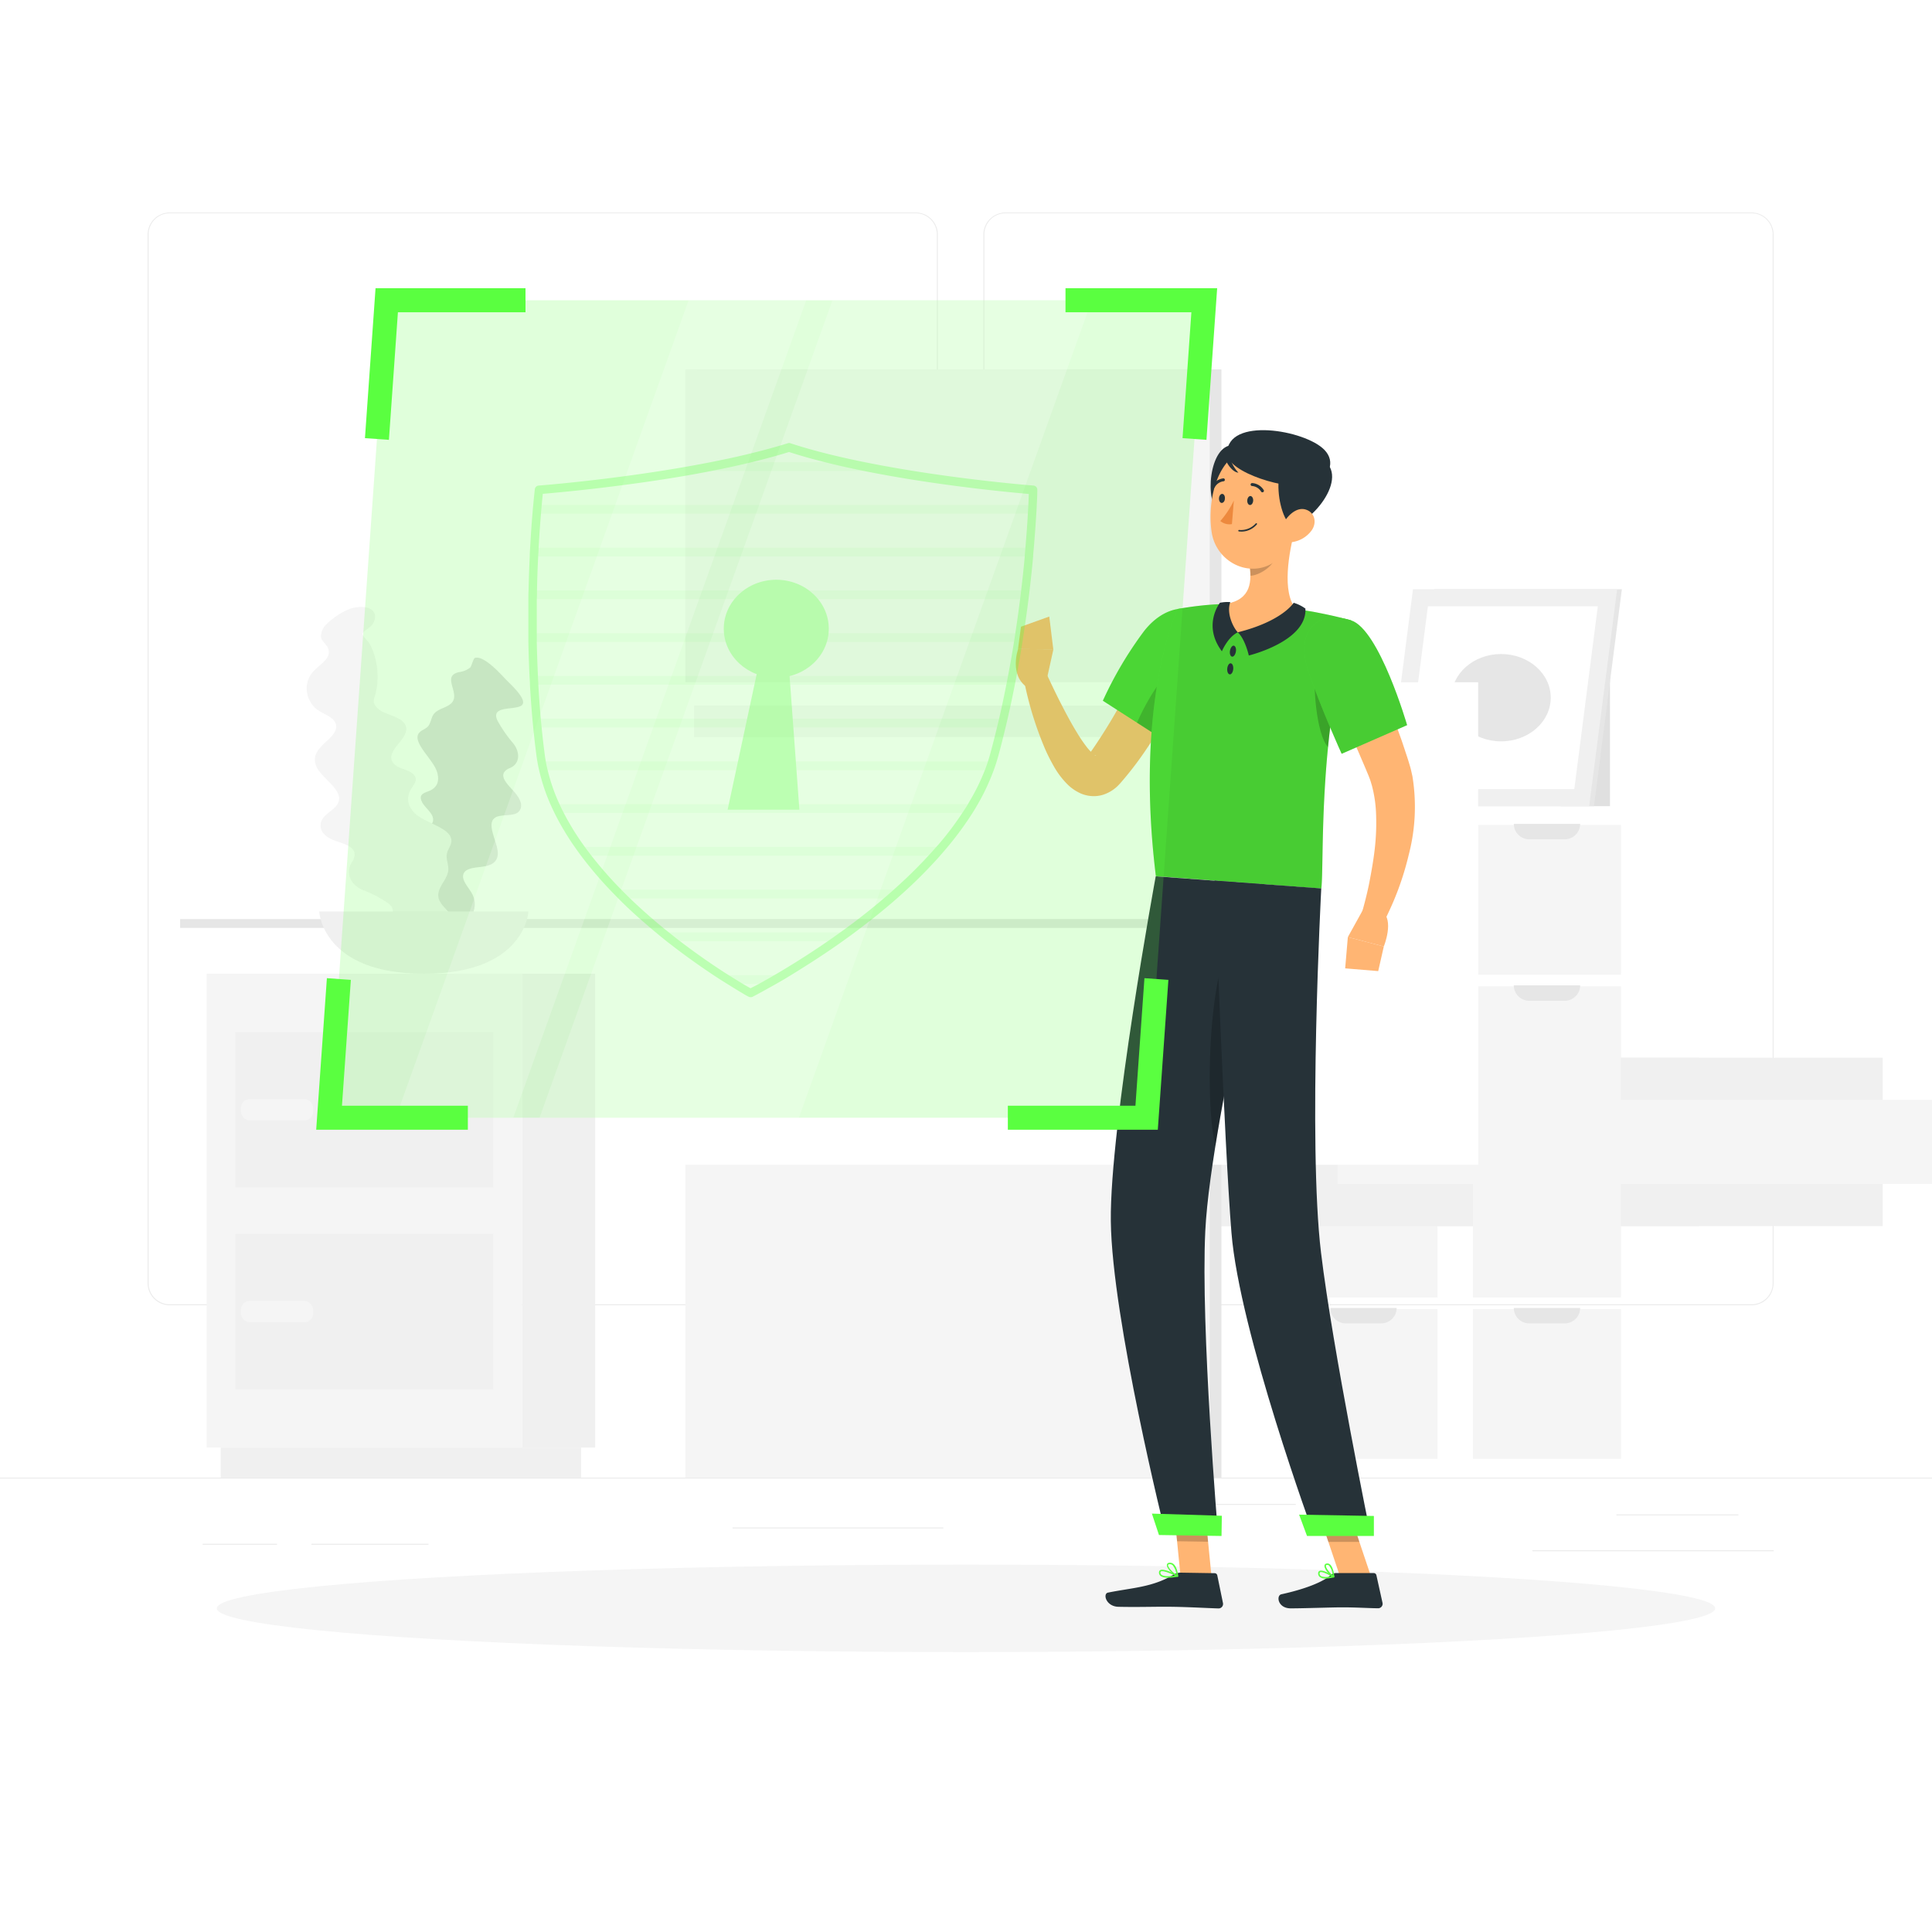 <svg class="animated" id="freepik_stories-security-on" xmlns="http://www.w3.org/2000/svg" viewBox="0 0 500 500" version="1.1" xmlns:xlink="http://www.w3.org/1999/xlink" xmlns:svgjs="http://svgjs.com/svgjs"><style>svg#freepik_stories-security-on:not(.animated) .animable {opacity: 0;}svg#freepik_stories-security-on.animated #freepik--Shield--inject-4 {animation: 1.5s Infinite  linear wind;animation-delay: 0s;}            @keyframes wind {                0% {                    transform: rotate( 0deg );                }                25% {                    transform: rotate( 1deg );                }                75% {                    transform: rotate( -1deg );                }            }        </style><g id="freepik--background-complete--inject-4" class="animable" style="transform-origin: 250px 228.23px;"><rect y="382.4" width="500" height="0.25" style="fill: rgb(235, 235, 235); transform-origin: 250px 382.525px;" id="el379ruhbdrbh" class="animable"></rect><path d="M237,337.8H43.91a5.71,5.71,0,0,1-5.7-5.71V60.66A5.71,5.71,0,0,1,43.91,55H237a5.71,5.71,0,0,1,5.71,5.71V332.09A5.71,5.71,0,0,1,237,337.8ZM43.91,55.2a5.46,5.46,0,0,0-5.45,5.46V332.09a5.46,5.46,0,0,0,5.45,5.46H237a5.47,5.47,0,0,0,5.46-5.46V60.66A5.47,5.47,0,0,0,237,55.2Z" style="fill: rgb(235, 235, 235); transform-origin: 140.46px 196.4px;" id="elv0rmld1rqi" class="animable"></path><path d="M453.31,337.8H260.21a5.72,5.72,0,0,1-5.71-5.71V60.66A5.72,5.72,0,0,1,260.21,55h193.1A5.71,5.71,0,0,1,459,60.66V332.09A5.71,5.71,0,0,1,453.31,337.8ZM260.21,55.2a5.47,5.47,0,0,0-5.46,5.46V332.09a5.47,5.47,0,0,0,5.46,5.46h193.1a5.47,5.47,0,0,0,5.46-5.46V60.66a5.47,5.47,0,0,0-5.46-5.46Z" style="fill: rgb(235, 235, 235); transform-origin: 356.75px 196.4px;" id="elba1nulfasuk" class="animable"></path><rect x="418.33" y="391.92" width="31.57" height="0.25" style="fill: rgb(235, 235, 235); transform-origin: 434.115px 392.045px;" id="eln3ipvz9wsms" class="animable"></rect><rect x="301.93" y="389.21" width="33.41" height="0.25" style="fill: rgb(235, 235, 235); transform-origin: 318.635px 389.335px;" id="ela0exrodvj2b" class="animable"></rect><rect x="396.59" y="401.21" width="62.43" height="0.25" style="fill: rgb(235, 235, 235); transform-origin: 427.805px 401.335px;" id="elscu6tllrjrd" class="animable"></rect><rect x="52.46" y="399.53" width="19.23" height="0.25" style="fill: rgb(235, 235, 235); transform-origin: 62.075px 399.655px;" id="el0cnw7xn2yfz7" class="animable"></rect><rect x="80.6" y="399.53" width="30.29" height="0.25" style="fill: rgb(235, 235, 235); transform-origin: 95.745px 399.655px;" id="elj42uufatoa" class="animable"></rect><rect x="189.58" y="395.31" width="54.56" height="0.25" style="fill: rgb(235, 235, 235); transform-origin: 216.86px 395.435px;" id="eljthoc5e3noc" class="animable"></rect><g id="elq7umsiuyyf"><rect x="265.98" y="273.74" width="173.76" height="43.56" style="fill: rgb(240, 240, 240); transform-origin: 352.86px 295.52px; transform: rotate(90deg);" class="animable" id="elvkh01jhu5vs"></rect></g><g id="elg20rypmr3u"><rect x="333.7" y="213.49" width="38.32" height="38.78" style="fill: rgb(245, 245, 245); transform-origin: 352.86px 232.88px; transform: rotate(90deg);" class="animable" id="elgrnasgneyjp"></rect></g><path d="M361.45,213.21H344.28a4,4,0,0,0,4,4h9.22A4,4,0,0,0,361.45,213.21Z" style="fill: rgb(230, 230, 230); transform-origin: 352.865px 215.21px;" id="el4edrvp0f99w" class="animable"></path><g id="elqlqtixfmzp"><rect x="333.7" y="255.25" width="38.32" height="38.78" style="fill: rgb(245, 245, 245); transform-origin: 352.86px 274.64px; transform: rotate(90deg);" class="animable" id="el03qm6nan5bub"></rect></g><g id="el62uxf47665s"><rect x="333.7" y="297.01" width="38.32" height="38.78" style="fill: rgb(245, 245, 245); transform-origin: 352.86px 316.4px; transform: rotate(90deg);" class="animable" id="elpq0exf96ba"></rect></g><g id="elzqgdxgga0sd"><rect x="333.7" y="338.78" width="38.32" height="38.78" style="fill: rgb(245, 245, 245); transform-origin: 352.86px 358.17px; transform: rotate(90deg);" class="animable" id="eli1d78n0o1lr"></rect></g><path d="M361.45,255H344.28a4,4,0,0,0,4,4h9.22A4,4,0,0,0,361.45,255Z" style="fill: rgb(230, 230, 230); transform-origin: 352.865px 257px;" id="el8rf9tjudtjb" class="animable"></path><path d="M361.45,296.73H344.28a4,4,0,0,0,4,4h9.22A4,4,0,0,0,361.45,296.73Z" style="fill: rgb(230, 230, 230); transform-origin: 352.865px 298.73px;" id="el0a4ov3ea8zjq" class="animable"></path><path d="M361.45,338.49H344.28a4,4,0,0,0,4,4h9.22A4,4,0,0,0,361.45,338.49Z" style="fill: rgb(230, 230, 230); transform-origin: 352.865px 340.49px;" id="elwkep440hz5n" class="animable"></path><g id="elotepdyfjmrr"><rect x="298.64" y="284.64" width="173.76" height="21.76" style="fill: rgb(245, 245, 245); transform-origin: 385.52px 295.52px; transform: rotate(90deg);" class="animable" id="elv9n5d6ttu7"></rect></g><g id="ellpwaa4q2f9"><rect x="313.48" y="273.74" width="173.76" height="43.56" style="fill: rgb(240, 240, 240); transform-origin: 400.36px 295.52px; transform: rotate(90deg);" class="animable" id="elnoy1d7u8z8"></rect></g><g id="elcep58ogmcrj"><rect x="381.19" y="213.49" width="38.32" height="38.78" style="fill: rgb(245, 245, 245); transform-origin: 400.35px 232.88px; transform: rotate(90deg);" class="animable" id="elp7egxg8swtm"></rect></g><path d="M408.94,213.21H391.77a4,4,0,0,0,4,4H405A4,4,0,0,0,408.94,213.21Z" style="fill: rgb(230, 230, 230); transform-origin: 400.355px 215.21px;" id="elbuwaboldplw" class="animable"></path><g id="el2w5fgjt7hv9"><rect x="381.19" y="255.25" width="38.32" height="38.78" style="fill: rgb(245, 245, 245); transform-origin: 400.35px 274.64px; transform: rotate(90deg);" class="animable" id="elogzkwnv8ss"></rect></g><g id="elmvipjeks77r"><rect x="381.19" y="297.01" width="38.32" height="38.78" style="fill: rgb(245, 245, 245); transform-origin: 400.35px 316.4px; transform: rotate(90deg);" class="animable" id="elfcyrz1usof5"></rect></g><g id="elv5qnyptvvie"><rect x="381.19" y="338.78" width="38.32" height="38.78" style="fill: rgb(245, 245, 245); transform-origin: 400.35px 358.17px; transform: rotate(90deg);" class="animable" id="elbf1ajbwo97u"></rect></g><path d="M408.94,255H391.77a4,4,0,0,0,4,4H405A4,4,0,0,0,408.94,255Z" style="fill: rgb(230, 230, 230); transform-origin: 400.355px 257px;" id="el8yce8ag9mu" class="animable"></path><path d="M408.94,296.73H391.77a4,4,0,0,0,4,4H405A4,4,0,0,0,408.94,296.73Z" style="fill: rgb(230, 230, 230); transform-origin: 400.355px 298.73px;" id="elk06m74evl1" class="animable"></path><path d="M408.94,338.49H391.77a4,4,0,0,0,4,4H405A4,4,0,0,0,408.94,338.49Z" style="fill: rgb(230, 230, 230); transform-origin: 400.355px 340.49px;" id="eldslo9gqrre8" class="animable"></path><g id="elqvo1xlhx8xe"><rect x="346.13" y="284.64" width="173.76" height="21.76" style="fill: rgb(245, 245, 245); transform-origin: 433.01px 295.52px; transform: rotate(90deg);" class="animable" id="el7tph6tb36bn"></rect></g><rect x="403.94" y="173.94" width="12.72" height="34.7" style="fill: rgb(224, 224, 224); transform-origin: 410.3px 191.29px;" id="eldesytx5h37s" class="animable"></rect><polygon points="364 208.64 412.52 208.64 419.74 152.49 371.22 152.49 364 208.64" style="fill: rgb(230, 230, 230); transform-origin: 391.87px 180.565px;" id="el61vl8iq3wc6" class="animable"></polygon><polygon points="358.46 208.64 411.28 208.64 418.51 152.49 365.68 152.49 358.46 208.64" style="fill: rgb(240, 240, 240); transform-origin: 388.485px 180.565px;" id="elmnwde18q44p" class="animable"></polygon><polygon points="407.43 204.22 413.51 156.91 369.54 156.91 363.45 204.22 407.43 204.22" style="fill: rgb(255, 255, 255); transform-origin: 388.48px 180.565px;" id="elrclm9wi1ytl" class="animable"></polygon><g id="elp4fhzulo2v8"><ellipse cx="388.48" cy="180.56" rx="12.85" ry="11.3" style="fill: rgb(230, 230, 230); transform-origin: 388.48px 180.56px; transform: rotate(-43.16deg);" class="animable" id="elcm7xlgmm5g8"></ellipse></g><g id="elnbkulpp1hfi"><rect x="180.4" y="95.61" width="135.7" height="286.79" style="fill: rgb(230, 230, 230); transform-origin: 248.25px 239.005px; transform: rotate(180deg);" class="animable" id="eli776wsw6z5"></rect></g><g id="el797a8hhjlm9"><rect x="177.39" y="95.61" width="135.7" height="286.79" style="fill: rgb(245, 245, 245); transform-origin: 245.24px 239.005px; transform: rotate(180deg);" class="animable" id="el386wegmikfr"></rect></g><g id="el5n5sij7cwkh"><rect x="107.92" y="176.57" width="274.63" height="124.87" style="fill: rgb(255, 255, 255); transform-origin: 245.235px 239.005px; transform: rotate(90deg);" class="animable" id="el7x7m8m1onwm"></rect></g><g id="elmak6899eh5k"><rect x="46.62" y="237.86" width="274.63" height="2.28" style="fill: rgb(230, 230, 230); transform-origin: 183.935px 239px; transform: rotate(90deg);" class="animable" id="eljx43cp8qiv7"></rect></g><g id="elwe7qybcm1a"><rect x="179.62" y="182.6" width="131.22" height="8.16" style="fill: rgb(245, 245, 245); transform-origin: 245.23px 186.68px; transform: rotate(180deg);" class="animable" id="elhf7xdx0knom"></rect></g><g id="eln4jm4keo97d"><rect x="135.11" y="252" width="18.91" height="122.63" style="fill: rgb(240, 240, 240); transform-origin: 144.565px 313.315px; transform: rotate(180deg);" class="animable" id="elv51do3tc5ug"></rect></g><g id="elqmilhnpbim"><rect x="57.12" y="374.63" width="93.27" height="7.77" style="fill: rgb(240, 240, 240); transform-origin: 103.755px 378.515px; transform: rotate(180deg);" class="animable" id="eldkyqvp04i78"></rect></g><rect x="53.49" y="252" width="81.62" height="122.63" style="fill: rgb(245, 245, 245); transform-origin: 94.3px 313.315px;" id="el5qm0nd6uz8c" class="animable"></rect><rect x="60.92" y="267.09" width="66.75" height="40.22" style="fill: rgb(240, 240, 240); transform-origin: 94.295px 287.2px;" id="el9o5d29dtzvp" class="animable"></rect><rect x="60.92" y="319.32" width="66.75" height="40.22" style="fill: rgb(240, 240, 240); transform-origin: 94.295px 339.43px;" id="elj5gcru3wwu" class="animable"></rect><g id="ely9mpa5zqe6e"><rect x="62.36" y="284.44" width="18.68" height="5.52" rx="2.26" style="fill: rgb(245, 245, 245); transform-origin: 71.7px 287.2px; transform: rotate(90deg);" class="animable" id="el0cz5x1vn7nc9"></rect></g><g id="el2zbfr7j7286"><rect x="62.36" y="336.67" width="18.68" height="5.52" rx="2.26" style="fill: rgb(245, 245, 245); transform-origin: 71.7px 339.43px; transform: rotate(90deg);" class="animable" id="eljdlwhxpcpe9"></rect></g><path d="M134.73,182.73c-2.11,1.06-7.86-.08-5.95,3.81a33,33,0,0,0,3.93,5.7c2.14,2.64,1.74,5.51-.79,6.55a3.12,3.12,0,0,0-1.4,1c-1.16,1.67,1.59,3.91,2.94,5.58s1.89,3.31.9,4.56-3.4.86-5.22,1.28c-4.39,1,.12,7-.34,10.15-.32,2.12-2.05,2.72-4.39,3-1.91.24-4.46.41-4.57,2.37-.09,1.7,2.12,3.62,2.7,5.4a5.57,5.57,0,0,1-.43,4.7,5.13,5.13,0,0,1-3.44,2.25c-2.17.46-5.45,0-5.61,2.43-.07,1.09.69,2.06.16,3.07a3.49,3.49,0,0,1-2.54,1.5,18.64,18.64,0,0,1-6.26-.11c-2.55-.47-6.31-2.72-4.93-4.88a2.94,2.94,0,0,1,2-1.13c.61-.13,2.39.06,2.62-.35s-.38-2-.41-2.58a12.24,12.24,0,0,1,.74-4.68,14.33,14.33,0,0,1,3.29-5.21c.61-.61,1.57-1.06,1.69-1.95a4.3,4.3,0,0,0-1-2.74c-1-1.38-2.49-2.69-3-4.16-.86-2.3,1.22-3,3.14-3.56,1.75-.47,4-1.08,3.45-3.2-.43-1.53-2.35-2.78-2.93-4.27-.78-2,1.11-2.07,2.46-2.79,1.76-.93,2.2-2.58,1.57-4.68-1-3.45-7.39-8.33-4.15-10.58.83-.57,1.59-.76,2.09-1.62s.6-2.06,1.29-2.89c1.09-1.32,3.35-1.54,4.53-2.77,2.42-2.51-2.81-7,2-8a5.67,5.67,0,0,0,2.79-1.15c.44-.41.79-2.38,1.28-2.52,2.19-.61,6.14,3.64,7.38,4.95C131.68,176.76,137.27,181.46,134.73,182.73Z" style="fill: rgb(224, 224, 224); transform-origin: 117.289px 208.247px;" id="el603sg30160r" class="animable"></path><path d="M97.18,241.32c1.3-2.41,7-4.81,3.21-7.6a31.62,31.62,0,0,0-6.52-3.4c-3.3-1.38-4.47-4.56-2.8-7.19a4,4,0,0,0,.71-1.87c.14-2.43-3.49-3-5.57-3.88s-3.45-2.22-3.23-4.12c.23-2.09,2.53-3,3.91-4.55,3.34-3.75-3.88-7.14-5.13-10.61-.85-2.37.35-4,2.26-5.81,1.55-1.44,3.71-3.2,2.75-5.27-.82-1.8-3.8-2.39-5.26-3.86a7.06,7.06,0,0,1-2.14-5.07,6.53,6.53,0,0,1,1.83-4.44c1.67-1.82,4.82-3.37,3.65-6-.53-1.16-1.72-1.68-1.79-3a4.45,4.45,0,0,1,1.45-3.12,18.72,18.72,0,0,1,5.58-3.77c2.5-1.1,7-1.14,7,1.93a3.76,3.76,0,0,1-1.14,2.39c-.47.51-2.14,1.41-2.12,2s1.41,1.81,1.74,2.39a15.78,15.78,0,0,1,1.85,5.25,19.7,19.7,0,0,1-.11,7.38c-.21,1-.82,2.06-.45,3.05a4.68,4.68,0,0,0,2.4,2.15c1.59.8,3.63,1.2,4.9,2.37,2,1.83.55,3.87-.87,5.6-1.29,1.57-3,3.62-1.33,5.42,1.2,1.3,3.56,1.38,4.87,2.55,1.75,1.57.13,2.82-.68,4.39-1,2-.56,4,1.12,5.76,2.78,2.89,11,4,9.32,8.26-.42,1.1-1,1.77-1,2.95s.57,2.49.41,3.77c-.26,2-2.13,3.66-2.52,5.65-.79,4.07,6.21,5.39,2.57,9.44a6.92,6.92,0,0,0-1.84,2.92c-.17.68.57,2.92.21,3.37-1.6,2-7.36.09-9.15-.49C103.07,245.53,95.63,244.19,97.18,241.32Z" style="fill: rgb(245, 245, 245); transform-origin: 98.238px 202.359px;" id="ely6q1qren72l" class="animable"></path><path d="M82.62,235.89S83.31,252,109.68,252s27.07-16.11,27.07-16.11Z" style="fill: rgb(240, 240, 240); transform-origin: 109.685px 243.945px;" id="elcr4umrxcs56" class="animable"></path></g><g id="freepik--Shadow--inject-4" class="animable" style="transform-origin: 250px 416.24px;"><ellipse id="freepik--path--inject-4" cx="250" cy="416.24" rx="193.89" ry="11.32" style="fill: rgb(245, 245, 245); transform-origin: 250px 416.24px;" class="animable"></ellipse></g><g id="freepik--Character--inject-4" class="animable" style="transform-origin: 314.53px 263.794px;"><polygon points="313.54 408.01 305.52 407.89 303.67 389.27 311.7 389.39 313.54 408.01" style="fill: rgb(255, 181, 115); transform-origin: 308.605px 398.64px;" id="elv4mfqkp6n9" class="animable"></polygon><polygon points="354.83 408.04 346.81 408.04 340.56 389.45 348.58 389.45 354.83 408.04" style="fill: rgb(255, 181, 115); transform-origin: 347.695px 398.745px;" id="elj7eb1pblexo" class="animable"></polygon><path d="M345.74,407.11h9.78a.71.71,0,0,1,.69.55l1.58,7.14a1.16,1.16,0,0,1-1.17,1.42c-3.15-.05-5.45-.24-9.41-.24-2.44,0-9.8.26-13.17.26s-3.81-3.33-2.43-3.64c6.18-1.35,10.84-3.21,12.82-5A2,2,0,0,1,345.74,407.11Z" style="fill: rgb(38, 50, 56); transform-origin: 344.348px 411.675px;" id="elh9hfvm7qfdr" class="animable"></path><path d="M305.59,407l8.76.14a.7.7,0,0,1,.68.55l1.47,7.16a1.16,1.16,0,0,1-1.17,1.41c-3.17-.1-7.73-.36-11.71-.42-4.64-.07-8.66.12-14.11,0-3.29-.05-4.15-3.39-2.77-3.67,6.3-1.28,11.43-1.35,16.91-4.61A3.74,3.74,0,0,1,305.59,407Z" style="fill: rgb(38, 50, 56); transform-origin: 301.318px 411.63px;" id="el304zne51lbz" class="animable"></path><path d="M310.52,168.83a180.15,180.15,0,0,1-8.47,16.48c-1.55,2.67-3.17,5.32-4.93,7.92a87.35,87.35,0,0,1-5.68,7.69l-.79.94-.4.47c-.14.16-.23.28-.51.57a9.67,9.67,0,0,1-4.26,2.78,8,8,0,0,1-3.15.33,8.4,8.4,0,0,1-2.71-.7,11.54,11.54,0,0,1-3.33-2.29,21.32,21.32,0,0,1-3.5-4.6,46.9,46.9,0,0,1-2.27-4.46A88.79,88.79,0,0,1,265,176l5.76-1.79c1.23,2.62,2.5,5.33,3.83,7.91s2.69,5.16,4.16,7.53A37.71,37.71,0,0,0,281,193a13.29,13.29,0,0,0,2.2,2.36c.3.23.53.28.41.18a1.51,1.51,0,0,0-.54-.17,2.47,2.47,0,0,0-.93.07c-.6.19-.69.33-.62.2l1.11-1.53a141.54,141.54,0,0,0,8.86-14.69c2.75-5.11,5.43-10.45,7.94-15.62Z" style="fill: rgb(255, 181, 115); transform-origin: 287.76px 184.923px;" id="el1fj97jg43k4" class="animable"></path><path d="M313.86,163.8c2.16,7.36-13.07,27.43-13.07,27.43l-15.37-9.88a97.81,97.81,0,0,1,10.65-18C302.36,155.28,311.48,155.72,313.86,163.8Z" style="fill: #5AFF40; transform-origin: 299.745px 174.372px;" id="eln1m7me9m9gb" class="animable"></path><g id="el5hvicnlrk3b"><path d="M313.86,163.8c2.16,7.36-13.07,27.43-13.07,27.43l-15.37-9.88a97.81,97.81,0,0,1,10.65-18C302.36,155.28,311.48,155.72,313.86,163.8Z" style="opacity: 0.2; transform-origin: 299.745px 174.372px;" class="animable" id="elr38fdx7swvp"></path></g><g id="eld81p80kvjbf"><path d="M304.49,172.44c-3.16,1.35-7.81,9-10.23,14.6l6.52,4.19a122.8,122.8,0,0,0,9.8-15.36C308.52,173.61,306.16,171.73,304.49,172.44Z" style="opacity: 0.2; transform-origin: 302.42px 181.759px;" class="animable" id="elb4t1obn2nuq"></path></g><path d="M270.62,177.09l2-9.05-9.13-.07s-2.44,6.8,2.47,10Z" style="fill: rgb(255, 181, 115); transform-origin: 267.752px 172.97px;" id="els7p77sh22ia" class="animable"></path><polygon points="271.55 159.56 264.23 162.19 263.46 167.97 272.59 168.04 271.55 159.56" style="fill: rgb(255, 181, 115); transform-origin: 268.025px 163.8px;" id="el5i4ly4qiawt" class="animable"></polygon><g id="elhl2xwosr04r"><polygon points="303.68 389.27 304.63 398.87 312.65 399 311.71 389.4 303.68 389.27" style="opacity: 0.2; transform-origin: 308.165px 394.135px;" class="animable" id="elvrzhhdjxtzt"></polygon></g><g id="elxad8fi3f8fm"><polygon points="348.58 389.46 340.56 389.46 343.78 399.04 351.81 399.04 348.58 389.46" style="opacity: 0.2; transform-origin: 346.185px 394.25px;" class="animable" id="el84rngr7w4e"></polygon></g><path d="M349.64,160.54c-8.65,30.49-6.9,62.85-7.68,69.4-6.28-.45-29.93-2.22-42.82-3.18-5.62-45.69,5.62-69.16,5.62-69.16s2.76-.53,6.5-.92c1.17-.12,2.44-.22,3.76-.29.73,0,1.47-.07,2.22-.08a160.25,160.25,0,0,1,18.2,1.35c1.14.14,2.3.32,3.43.5s2.06.37,3,.56C346.27,159.59,349.64,160.54,349.64,160.54Z" style="fill: #5AFF40; transform-origin: 323.603px 193.125px;" id="elimvsnyp4zzb" class="animable"></path><g id="elyc8q67lbkeq"><path d="M349.64,160.54c-8.65,30.49-6.9,62.85-7.68,69.4-6.28-.45-29.93-2.22-42.82-3.18-5.62-45.69,5.62-69.16,5.62-69.16s2.76-.53,6.5-.92c1.17-.12,2.44-.22,3.76-.29.73,0,1.47-.07,2.22-.08a160.25,160.25,0,0,1,18.2,1.35c1.14.14,2.3.32,3.43.5s2.06.37,3,.56C346.27,159.59,349.64,160.54,349.64,160.54Z" style="opacity: 0.2; transform-origin: 323.603px 193.125px;" class="animable" id="elb9p7xhpi08c"></path></g><g id="elrrix6deyzz"><path d="M340.5,173.62c-.77,2.95.11,16.41,3.19,19.73.42-4.31,1-8.81,1.72-13.41Z" style="opacity: 0.2; transform-origin: 342.824px 183.485px;" class="animable" id="elrx7ovwsok0d"></path></g><path d="M335.16,137c-1.58,5.77-3.53,16.42.28,20.63-3.42,2.93-7.85,6.27-14.82,6s-5.41-5-3.38-7.35c6.64-1.08,6.84-5.94,6-10.57Z" style="fill: rgb(255, 181, 115); transform-origin: 325.48px 150.323px;" id="elfde9zjppyoh" class="animable"></path><path d="M334.8,156s-2.88,4.75-14.46,7.64c1.92,1.78,2.85,6,2.85,6S338.3,166,337.84,157.5A10.16,10.16,0,0,0,334.8,156Z" style="fill: rgb(38, 50, 56); transform-origin: 329.095px 162.82px;" id="el7whfcmvga7q" class="animable"></path><path d="M316.22,168.55s1.52-3.66,4.12-4.91c-1.21-1.25-3-5-1.94-7.81a9.42,9.42,0,0,0-2.68.17S311.14,161.77,316.22,168.55Z" style="fill: rgb(38, 50, 56); transform-origin: 317.082px 162.175px;" id="elf60r6lnckbt" class="animable"></path><path d="M319.84,168.66c-.13.78-.59,1.36-1,1.28s-.66-.77-.52-1.55.6-1.37,1-1.29S320,167.87,319.84,168.66Z" style="fill: rgb(38, 50, 56); transform-origin: 319.083px 168.52px;" id="eln48cafzuc5" class="animable"></path><path d="M319.16,173.16c-.07.8-.47,1.41-.9,1.37s-.72-.71-.65-1.5.47-1.41.9-1.37S319.23,172.37,319.16,173.16Z" style="fill: rgb(38, 50, 56); transform-origin: 318.385px 173.095px;" id="el81mvrej6i8r" class="animable"></path><g id="el6vxiccsbia3"><path d="M330.32,140.59l-7,5.15a17.42,17.42,0,0,1,.32,3.27c2.53-.18,6.16-2.66,6.62-5.25A9.18,9.18,0,0,0,330.32,140.59Z" style="opacity: 0.2; transform-origin: 326.875px 144.8px;" class="animable" id="el6j2nrb1oekr"></path></g><path d="M319.1,115.21c-6.24-.14-7.5,14.94-3.45,17.57S330.78,115.46,319.1,115.21Z" style="fill: rgb(38, 50, 56); transform-origin: 318.807px 124.114px;" id="elu9fu8mihjt" class="animable"></path><path d="M336.51,128.27c-1.07,7.89-1.3,12.57-5.61,16.34-6.48,5.67-16,1.31-17.3-6.74-1.17-7.25.78-18.94,8.78-21.52A10.86,10.86,0,0,1,336.51,128.27Z" style="fill: rgb(255, 181, 115); transform-origin: 324.958px 131.494px;" id="elqlu9rvhmwb" class="animable"></path><path d="M335.38,136c-4,2.11-8.62-19.73,2-18.59C350.72,118.83,343.41,131.79,335.38,136Z" style="fill: rgb(38, 50, 56); transform-origin: 337.803px 126.755px;" id="elriaoh6j2m1" class="animable"></path><path d="M317.57,117.36c0,4.89,15.87,9.75,21.31,8.08s6.81-6,3.89-9C337.83,111.27,317.57,107.78,317.57,117.36Z" style="fill: rgb(38, 50, 56); transform-origin: 330.92px 118.552px;" id="elirlrqwmnhjr" class="animable"></path><path d="M318.21,118a9.35,9.35,0,0,0,2.29,4.32c-1.42-.08-2.83-2.09-3.28-3.26S318.21,118,318.21,118Z" style="fill: rgb(38, 50, 56); transform-origin: 318.816px 120.159px;" id="elggyary5u78s" class="animable"></path><path d="M339.44,137.28a7.55,7.55,0,0,1-4.95,3c-2.63.38-3.6-2.06-2.58-4.36.92-2.07,3.39-4.76,5.89-4.08S340.88,135.29,339.44,137.28Z" style="fill: rgb(255, 181, 115); transform-origin: 335.863px 136.026px;" id="els1ouc33jdz" class="animable"></path><path d="M301.65,397l13.59.21s-4.54-53.69-3.31-78.67c.37-7.6,1.9-18.23,3.9-29.62,2.54-14.36,3.76-20.08,7-38.22,2.34-12.94,4.42-21.81,4.42-21.81l-28.15-2.1S287.2,291.47,287.48,316C287.76,341.43,301.65,397,301.65,397Z" style="fill: rgb(38, 50, 56); transform-origin: 307.363px 312px;" id="elk1nspx47e1q" class="animable"></path><g id="el0hv5km1js1q9"><path d="M317.38,246c-5.06,12.6-5.16,42.12-2.83,50.43.4-2.46.83-5,1.28-7.54,2.54-14.36,3.76-20.08,7-38.22.06-.36.13-.71.19-1.06A19.5,19.5,0,0,0,317.38,246Z" style="opacity: 0.2; transform-origin: 318.051px 271.215px;" class="animable" id="elomjj52al5gr"></path></g><path d="M314.33,227.89s2.48,67.69,4.37,91.13C320.76,344.7,340,397.18,340,397.18h14.7s-9.81-48-12.82-73c-3.43-28.4.06-94.26.06-94.26Z" style="fill: rgb(38, 50, 56); transform-origin: 334.515px 312.535px;" id="eliebgqpsez6i" class="animable"></path><polygon points="338.25 397.5 355.56 397.5 355.56 392.33 336.21 391.99 338.25 397.5" style="fill: #5AFF40; transform-origin: 345.885px 394.745px;" id="elni75i693hps" class="animable"></polygon><polygon points="299.94 397.26 316.13 397.51 316.21 392.28 298.11 391.72 299.94 397.26" style="fill: #5AFF40; transform-origin: 307.16px 394.615px;" id="elsazbcs7btb" class="animable"></polygon><path d="M324.32,129.59c-.05.65-.43,1.15-.85,1.11s-.73-.58-.68-1.22.43-1.14.85-1.11S324.37,129,324.32,129.59Z" style="fill: rgb(38, 50, 56); transform-origin: 323.555px 129.535px;" id="elmwjy182lo8" class="animable"></path><path d="M317,129.05c0,.65-.43,1.14-.85,1.11s-.72-.58-.68-1.22.43-1.15.86-1.12S317.07,128.4,317,129.05Z" style="fill: rgb(38, 50, 56); transform-origin: 316.238px 128.99px;" id="elsjo23j0sdys" class="animable"></path><path d="M319.32,129.54a23.31,23.31,0,0,1-3.5,5.3,3.72,3.72,0,0,0,3,.8Z" style="fill: rgb(237, 137, 62); transform-origin: 317.57px 132.617px;" id="elf10a7iqzui" class="animable"></path><path d="M321.46,137.57a5.28,5.28,0,0,0,3.8-1.84.19.19,0,0,0,0-.27.2.2,0,0,0-.27,0,5.12,5.12,0,0,1-4.32,1.69.19.19,0,0,0-.2.17.19.19,0,0,0,.17.21A6,6,0,0,0,321.46,137.57Z" style="fill: rgb(38, 50, 56); transform-origin: 322.893px 136.489px;" id="el6t5mnxk26yi" class="animable"></path><path d="M326.75,127.4a.32.32,0,0,0,.18-.06.37.37,0,0,0,.11-.52,3.77,3.77,0,0,0-3-1.8.38.38,0,1,0,0,.76h0a3,3,0,0,1,2.33,1.45A.38.38,0,0,0,326.75,127.4Z" style="fill: rgb(38, 50, 56); transform-origin: 325.382px 126.212px;" id="elqz7fti5fkgl" class="animable"></path><path d="M314.06,126.31a.4.4,0,0,0,.31-.19,3,3,0,0,1,2.27-1.56.37.37,0,0,0,.35-.4.37.37,0,0,0-.39-.36,3.82,3.82,0,0,0-2.89,1.93.38.38,0,0,0,.14.52A.42.42,0,0,0,314.06,126.31Z" style="fill: rgb(38, 50, 56); transform-origin: 315.325px 125.055px;" id="elx1bfql9d49k" class="animable"></path><path d="M343.08,408.52a9.67,9.67,0,0,0,2.1-.29.2.2,0,0,0,.15-.16.21.21,0,0,0-.09-.19c-.29-.18-2.88-1.77-3.77-1.32a.62.62,0,0,0-.33.54,1.17,1.17,0,0,0,.4,1A2.44,2.44,0,0,0,343.08,408.52Zm1.55-.56c-1.36.27-2.41.22-2.85-.15a.76.76,0,0,1-.26-.68.25.25,0,0,1,.12-.23C342.1,406.66,343.58,407.35,344.63,408Z" style="fill: #5AFF40; transform-origin: 343.233px 407.503px;" id="eljxhocgkn8ir" class="animable"></path><path d="M345.14,408.23a.19.19,0,0,0,.1,0,.2.2,0,0,0,.09-.17c0-.1-.2-2.42-1.13-3.18a1,1,0,0,0-.81-.24h0a.61.61,0,0,0-.61.49c-.17.9,1.44,2.66,2.27,3.11ZM343.52,405a.62.62,0,0,1,.43.17,4.49,4.49,0,0,1,.95,2.51c-.82-.63-1.85-2-1.75-2.48,0-.05,0-.17.28-.2h.09Z" style="fill: #5AFF40; transform-origin: 344.049px 406.435px;" id="elnobyfu0qjv" class="animable"></path><path d="M304.78,408.06a.2.2,0,0,0,.13-.16.19.19,0,0,0-.1-.19c-.36-.2-3.56-1.88-4.54-1.36a.62.62,0,0,0-.32.51h0a1.06,1.06,0,0,0,.34.93c.86.79,3.17.51,4.47.27Zm-4.26-1.4c.6-.2,2.34.49,3.61,1.12-1.78.27-3.1.17-3.59-.27a.72.72,0,0,1-.22-.62.22.22,0,0,1,.13-.2Z" style="fill: #5AFF40; transform-origin: 302.426px 407.281px;" id="elfzj6xswkewu" class="animable"></path><path d="M304.78,408.06l.05,0a.17.17,0,0,0,.08-.17c0-.09-.19-2.26-1.2-3.11a1.35,1.35,0,0,0-1-.34h0c-.53,0-.68.3-.72.52-.16.9,1.73,2.67,2.69,3.12A.23.23,0,0,0,304.78,408.06Zm-2.28-3.24.2,0h0a1,1,0,0,1,.77.26,4.45,4.45,0,0,1,1,2.49c-1-.61-2.26-2-2.17-2.54C302.33,405,302.34,404.87,302.5,404.82Zm.18-.22Z" style="fill: #5AFF40; transform-origin: 303.446px 406.258px;" id="elsgba2zvm0ad" class="animable"></path><path d="M351.7,165.54c2.8,5.62,5.31,11.24,7.62,17,1.17,2.88,2.25,5.81,3.31,8.76.52,1.49,1,3,1.5,4.48l.36,1.13.39,1.3c.28.89.44,1.78.65,2.66a49.08,49.08,0,0,1-.92,20.23,76.58,76.58,0,0,1-2.81,9.24c-.57,1.5-1.18,3-1.83,4.43s-1.31,2.87-2.12,4.37l-5.53-2.4c.77-2.73,1.55-5.68,2.1-8.55s1.06-5.77,1.38-8.63a59,59,0,0,0,.34-8.46,33.24,33.24,0,0,0-1.1-7.83c-.19-.59-.34-1.21-.57-1.77-.12-.29-.19-.53-.34-.88l-.42-1c-.56-1.37-1.17-2.74-1.75-4.11-1.17-2.76-2.44-5.49-3.66-8.24l-7.55-16.43Z" style="fill: rgb(255, 181, 115); transform-origin: 353.463px 202.34px;" id="elt0ojj6l5tjq" class="animable"></path><path d="M349.64,160.54c7.32,2.3,14.52,27.13,14.52,27.13l-16.94,7.41s-5.48-12-8.64-21.4C335.15,163.43,340.76,157.76,349.64,160.54Z" style="fill: #5AFF40; transform-origin: 350.86px 177.458px;" id="eljcj4um9ycg" class="animable"></path><g id="elvethvbg0boq"><path d="M349.64,160.54c7.32,2.3,14.52,27.13,14.52,27.13l-16.94,7.41s-5.48-12-8.64-21.4C335.15,163.43,340.76,157.76,349.64,160.54Z" style="opacity: 0.2; transform-origin: 350.86px 177.458px;" class="animable" id="elccj8k0yifz"></path></g><path d="M352.77,235.39l-3.95,7.13,9.31,2.42s2.81-6.91-.51-9.11Z" style="fill: rgb(255, 181, 115); transform-origin: 354.03px 240.165px;" id="el4ido1pz77fv" class="animable"></path><polygon points="348.13 250.61 356.68 251.32 358.13 244.94 348.82 242.52 348.13 250.61" style="fill: rgb(255, 181, 115); transform-origin: 353.13px 246.92px;" id="elyf0rx7b9h3" class="animable"></polygon></g><g id="freepik--Shield--inject-4" class="animable" style="transform-origin: 198.415px 183.485px;"><g id="elttfua0n4olq"><polygon points="296.75 289.27 85.17 289.27 100.09 77.7 311.67 77.7 296.75 289.27" style="fill: #5AFF40; opacity: 0.19; transform-origin: 198.42px 183.485px;" class="animable" id="el2n0buz5b0nu"></polygon></g><g id="elmmagrss3y1g"><polygon points="132.84 289.27 102.41 289.27 178.22 77.7 208.65 77.7 132.84 289.27" style="fill: rgb(255, 255, 255); opacity: 0.2; transform-origin: 155.53px 183.485px;" class="animable" id="eljlbgjmctka"></polygon></g><g id="elkgyglz5wjo"><polygon points="206.75 289.27 139.63 289.27 215.44 77.7 282.56 77.7 206.75 289.27" style="fill: rgb(255, 255, 255); opacity: 0.2; transform-origin: 211.095px 183.485px;" class="animable" id="elf5xtsyzea45"></polygon></g><polygon points="100.65 113.83 94.45 113.39 97.19 74.59 136 74.59 136 80.81 102.98 80.81 100.65 113.83" style="fill: #5AFF40; transform-origin: 115.225px 94.21px;" id="elm99gkcngifo" class="animable"></polygon><polygon points="121.08 292.38 81.83 292.38 84.6 253.15 90.8 253.59 88.5 286.16 121.08 286.16 121.08 292.38" style="fill: #5AFF40; transform-origin: 101.455px 272.765px;" id="elm1clks8dxid" class="animable"></polygon><polygon points="312.23 113.83 306.04 113.39 308.33 80.81 275.75 80.81 275.75 74.59 315 74.59 312.23 113.83" style="fill: #5AFF40; transform-origin: 295.375px 94.21px;" id="eley8681m1ceq" class="animable"></polygon><polygon points="299.64 292.38 260.83 292.38 260.83 286.16 293.85 286.16 296.18 253.15 302.38 253.59 299.64 292.38" style="fill: #5AFF40; transform-origin: 281.605px 272.765px;" id="elirpfsfp77sk" class="animable"></polygon><g id="eliphe4rhn1pe"><g style="opacity: 0.3; transform-origin: 202.6px 186.365px;" class="animable" id="elppwgvugcgli"><path d="M194.25,258.07a1.25,1.25,0,0,1-.53-.13c-.06,0-1.53-.84-4-2.36-1-.63-2.26-1.4-3.63-2.27-4.35-2.83-8.54-5.81-12.47-8.86-1-.74-1.9-1.5-2.87-2.28-3.62-3-7-5.94-9.94-8.86-.76-.76-1.51-1.52-2.26-2.3a100.83,100.83,0,0,1-7.68-8.89c-.58-.75-1.14-1.52-1.69-2.3a68.79,68.79,0,0,1-5.43-8.93c-.38-.75-.76-1.54-1.11-2.33a48.37,48.37,0,0,1-3.06-9c-.18-.71-.34-1.48-.48-2.34-.11-.56-.2-1.15-.27-1.73-.31-2.29-.57-4.62-.82-7.14-.08-.75-.15-1.51-.22-2.26-.26-3-.48-5.93-.64-8.85V177c0-.66-.08-1.32-.11-2-.14-2.88-.24-5.85-.3-8.83l0-2.27c0-3.15,0-6.12,0-8.83,0-.76,0-1.52.05-2.27.07-3.26.18-6.23.31-8.83v-.17c0-.72.06-1.42.1-2.11.18-3.22.39-6.27.61-8.83.07-.87.13-1.61.2-2.27.23-2.52.4-3.93.4-3.93a1.09,1.09,0,0,1,1-1c.18,0,18.63-1.43,38.28-4.89,4-.7,7.86-1.46,11.52-2.25,5.39-1.18,10.32-2.46,14.67-3.81a1.1,1.1,0,0,1,.67,0c4.15,1.36,8.9,2.64,14.12,3.81,3.55.8,7.31,1.55,11.2,2.25,19.16,3.46,37.41,4.88,37.59,4.89a1.09,1.09,0,0,1,1,1.12s0,1.4-.15,3.93c0,.67-.07,1.43-.12,2.27-.15,2.57-.37,5.62-.64,8.83-.06.64-.12,1.28-.18,1.95l0,.33c-.23,2.61-.55,5.58-.93,8.82-.09.77-.18,1.52-.28,2.28-.34,2.72-.75,5.69-1.23,8.82l-.34,2.26c-.48,3-1,6-1.54,8.84-.12.64-.25,1.29-.38,1.94l-.07.34c-.57,2.9-1.2,5.88-1.88,8.83l-.54,2.28c-.61,2.52-1.2,4.85-1.82,7.13-.17.59-.34,1.17-.52,1.75-.27.85-.53,1.61-.81,2.33a56.71,56.71,0,0,1-4.32,9c-.45.77-.93,1.55-1.43,2.31a84.25,84.25,0,0,1-6.67,8.91c-.66.77-1.32,1.54-2,2.29a124.33,124.33,0,0,1-8.9,8.88q-1.29,1.16-2.58,2.28c-3.39,2.92-7.14,5.89-11.17,8.85-1.08.78-2.14,1.54-3.19,2.28-4.36,3.05-9,6-13.7,8.85-1.5.87-2.83,1.64-4,2.27-2.68,1.51-4.26,2.32-4.32,2.35A1.11,1.11,0,0,1,194.25,258.07ZM140.48,127.8c-.07.66-.17,1.66-.29,3-.07.66-.13,1.39-.19,2.19-.22,2.6-.43,5.63-.61,8.84,0,.68-.07,1.37-.11,2.09v.17c-.14,2.58-.24,5.53-.31,8.77,0,.74,0,1.49-.05,2.25,0,2.7,0,5.65,0,8.77l0,2.27c.06,2.95.16,5.9.3,8.75,0,.66.06,1.31.1,2l0,.3c.16,2.89.37,5.84.63,8.76.07.75.14,1.5.22,2.25.24,2.49.51,4.81.81,7.07.07.55.15,1.1.25,1.64.14.82.29,1.53.46,2.21a46.49,46.49,0,0,0,2.93,8.6c.34.75.69,1.5,1.06,2.22a67.23,67.23,0,0,0,5.26,8.66c.54.75,1.08,1.5,1.65,2.23a101.37,101.37,0,0,0,7.51,8.71c.74.76,1.48,1.51,2.23,2.25,2.92,2.87,6.21,5.8,9.78,8.72,1,.77,1.9,1.52,2.84,2.26,3.87,3,8,5.95,12.3,8.74,1.35.86,2.56,1.62,3.59,2.24,1.59,1,2.77,1.66,3.4,2,.67-.35,2-1,3.72-2,1.13-.63,2.44-1.39,3.92-2.26,4.68-2.79,9.24-5.73,13.55-8.75,1-.73,2.09-1.48,3.16-2.26,4-2.92,7.69-5.85,11-8.73.85-.74,1.7-1.49,2.54-2.26a122.33,122.33,0,0,0,8.76-8.72c.67-.74,1.32-1.48,2-2.23a81,81,0,0,0,6.5-8.68c.49-.74,1-1.49,1.38-2.23A54.7,54.7,0,0,0,255,199c.27-.69.52-1.41.77-2.22.18-.55.34-1.11.49-1.66.62-2.26,1.21-4.57,1.81-7.07.19-.75.36-1.5.54-2.25.67-2.93,1.3-5.88,1.86-8.76l.07-.35c.13-.64.25-1.28.37-1.92.54-2.84,1.06-5.79,1.53-8.77l.35-2.25c.47-3.11.88-6.06,1.22-8.77.1-.75.18-1.49.27-2.23.38-3.24.7-6.19.93-8.79l0-.33c.06-.66.12-1.31.17-1.94h0c.27-3.18.49-6.21.63-8.76.05-.84.09-1.59.13-2.26.05-1.22.09-2.18.11-2.83-4.16-.36-20.12-1.83-36.76-4.83-3.92-.71-7.71-1.47-11.29-2.27-5.15-1.16-9.85-2.42-14-3.76-4.33,1.34-9.21,2.6-14.53,3.76-3.68.8-7.58,1.56-11.6,2.27C160.8,126,144.45,127.47,140.48,127.8Z" style="fill: #5AFF40; transform-origin: 202.6px 186.365px;" id="elts6l077u6pc" class="animable"></path><g id="eldtb0d87tgsi"><ellipse cx="200.9" cy="162.71" rx="13.59" ry="12.67" style="fill: #5AFF40; transform-origin: 200.9px 162.71px; transform: rotate(-43.99deg);" class="animable" id="elwxz60p4yy6"></ellipse></g><polygon points="203.78 167.29 200.57 167.29 197.37 167.29 188.31 209.55 206.88 209.55 203.78 167.29" style="fill: #5AFF40; transform-origin: 197.595px 188.42px;" id="elhs1cbmfx0b" class="animable"></polygon><g id="elqvgea8z6rc"><g style="opacity: 0.2; transform-origin: 202.52px 187.125px;" class="animable" id="elde454gtved7"><path d="M229.67,121.88H177.88c3.84-.68,7.73-1.43,11.56-2.27h29C222.15,120.45,225.93,121.2,229.67,121.88Z" style="fill: #5AFF40; transform-origin: 203.775px 120.745px;" id="elc3bpn5xc01p" class="animable"></path><path d="M267.1,132.94H138.9c.06-.84.12-1.59.19-2.27H267.22C267.19,131.35,267.15,132.1,267.1,132.94Z" style="fill: #5AFF40; transform-origin: 203.06px 131.805px;" id="eldo3xu83tgmk" class="animable"></path><path d="M266.46,141.73c-.06.74-.13,1.5-.2,2.28H138.18c0-.78.07-1.54.11-2.28Z" style="fill: #5AFF40; transform-origin: 202.32px 142.87px;" id="elzvgk4fcg54" class="animable"></path><path d="M265.33,152.8c-.09.75-.18,1.51-.28,2.27H137.82c0-.76,0-1.52.05-2.27Z" style="fill: #5AFF40; transform-origin: 201.575px 153.935px;" id="el0g1wzkmhbq5s" class="animable"></path><path d="M263.83,163.87c-.12.75-.23,1.5-.35,2.26H137.83c0-.76,0-1.51,0-2.26Z" style="fill: #5AFF40; transform-origin: 200.83px 165px;" id="elrzhn4fio1n" class="animable"></path><path d="M262,174.93l-.45,2.27H138.25c0-.76-.09-1.52-.12-2.27Z" style="fill: #5AFF40; transform-origin: 200.065px 176.065px;" id="elz6clpi0zhj" class="animable"></path><path d="M259.63,186l-.54,2.26h-120c-.08-.75-.15-1.51-.22-2.26Z" style="fill: #5AFF40; transform-origin: 199.25px 187.13px;" id="elv3q640qrner" class="animable"></path><path d="M256.77,197.06c-.24.76-.5,1.52-.79,2.27H140.65c-.19-.75-.34-1.51-.47-2.27Z" style="fill: #5AFF40; transform-origin: 198.475px 198.195px;" id="el0qeyfsx2syr" class="animable"></path><path d="M251.74,208.12c-.44.76-.92,1.53-1.4,2.27H144.73c-.38-.74-.74-1.51-1.08-2.27Z" style="fill: #5AFF40; transform-origin: 197.695px 209.255px;" id="eltt8le53kox" class="animable"></path><path d="M243.75,219.19c-.65.76-1.3,1.52-2,2.26h-90c-.58-.74-1.13-1.5-1.67-2.26Z" style="fill: #5AFF40; transform-origin: 196.915px 220.32px;" id="el81dusf68uai" class="animable"></path><path d="M232.93,230.25c-.85.77-1.7,1.53-2.56,2.27H161.58c-.75-.74-1.5-1.5-2.24-2.27Z" style="fill: #5AFF40; transform-origin: 196.135px 231.385px;" id="elvkllep83ex" class="animable"></path><path d="M219.27,241.31c-1.08.78-2.13,1.54-3.18,2.27H174.3c-.94-.73-1.89-1.49-2.86-2.27Z" style="fill: #5AFF40; transform-origin: 195.355px 242.445px;" id="el7xh7o1m5pfb" class="animable"></path><path d="M202.47,252.38c-1.49.87-2.81,1.63-3.94,2.26H190.3c-1-.63-2.26-1.39-3.62-2.26Z" style="fill: #5AFF40; transform-origin: 194.575px 253.51px;" id="el1ldn8keevch" class="animable"></path></g></g></g></g></g><defs>     <filter id="active" height="200%">         <feMorphology in="SourceAlpha" result="DILATED" operator="dilate" radius="2"></feMorphology>                <feFlood flood-color="#32DFEC" flood-opacity="1" result="PINK"></feFlood>        <feComposite in="PINK" in2="DILATED" operator="in" result="OUTLINE"></feComposite>        <feMerge>            <feMergeNode in="OUTLINE"></feMergeNode>            <feMergeNode in="SourceGraphic"></feMergeNode>        </feMerge>    </filter>    <filter id="hover" height="200%">        <feMorphology in="SourceAlpha" result="DILATED" operator="dilate" radius="2"></feMorphology>                <feFlood flood-color="#ff0000" flood-opacity="0.5" result="PINK"></feFlood>        <feComposite in="PINK" in2="DILATED" operator="in" result="OUTLINE"></feComposite>        <feMerge>            <feMergeNode in="OUTLINE"></feMergeNode>            <feMergeNode in="SourceGraphic"></feMergeNode>        </feMerge>            <feColorMatrix type="matrix" values="0   0   0   0   0                0   1   0   0   0                0   0   0   0   0                0   0   0   1   0 "></feColorMatrix>    </filter></defs></svg>